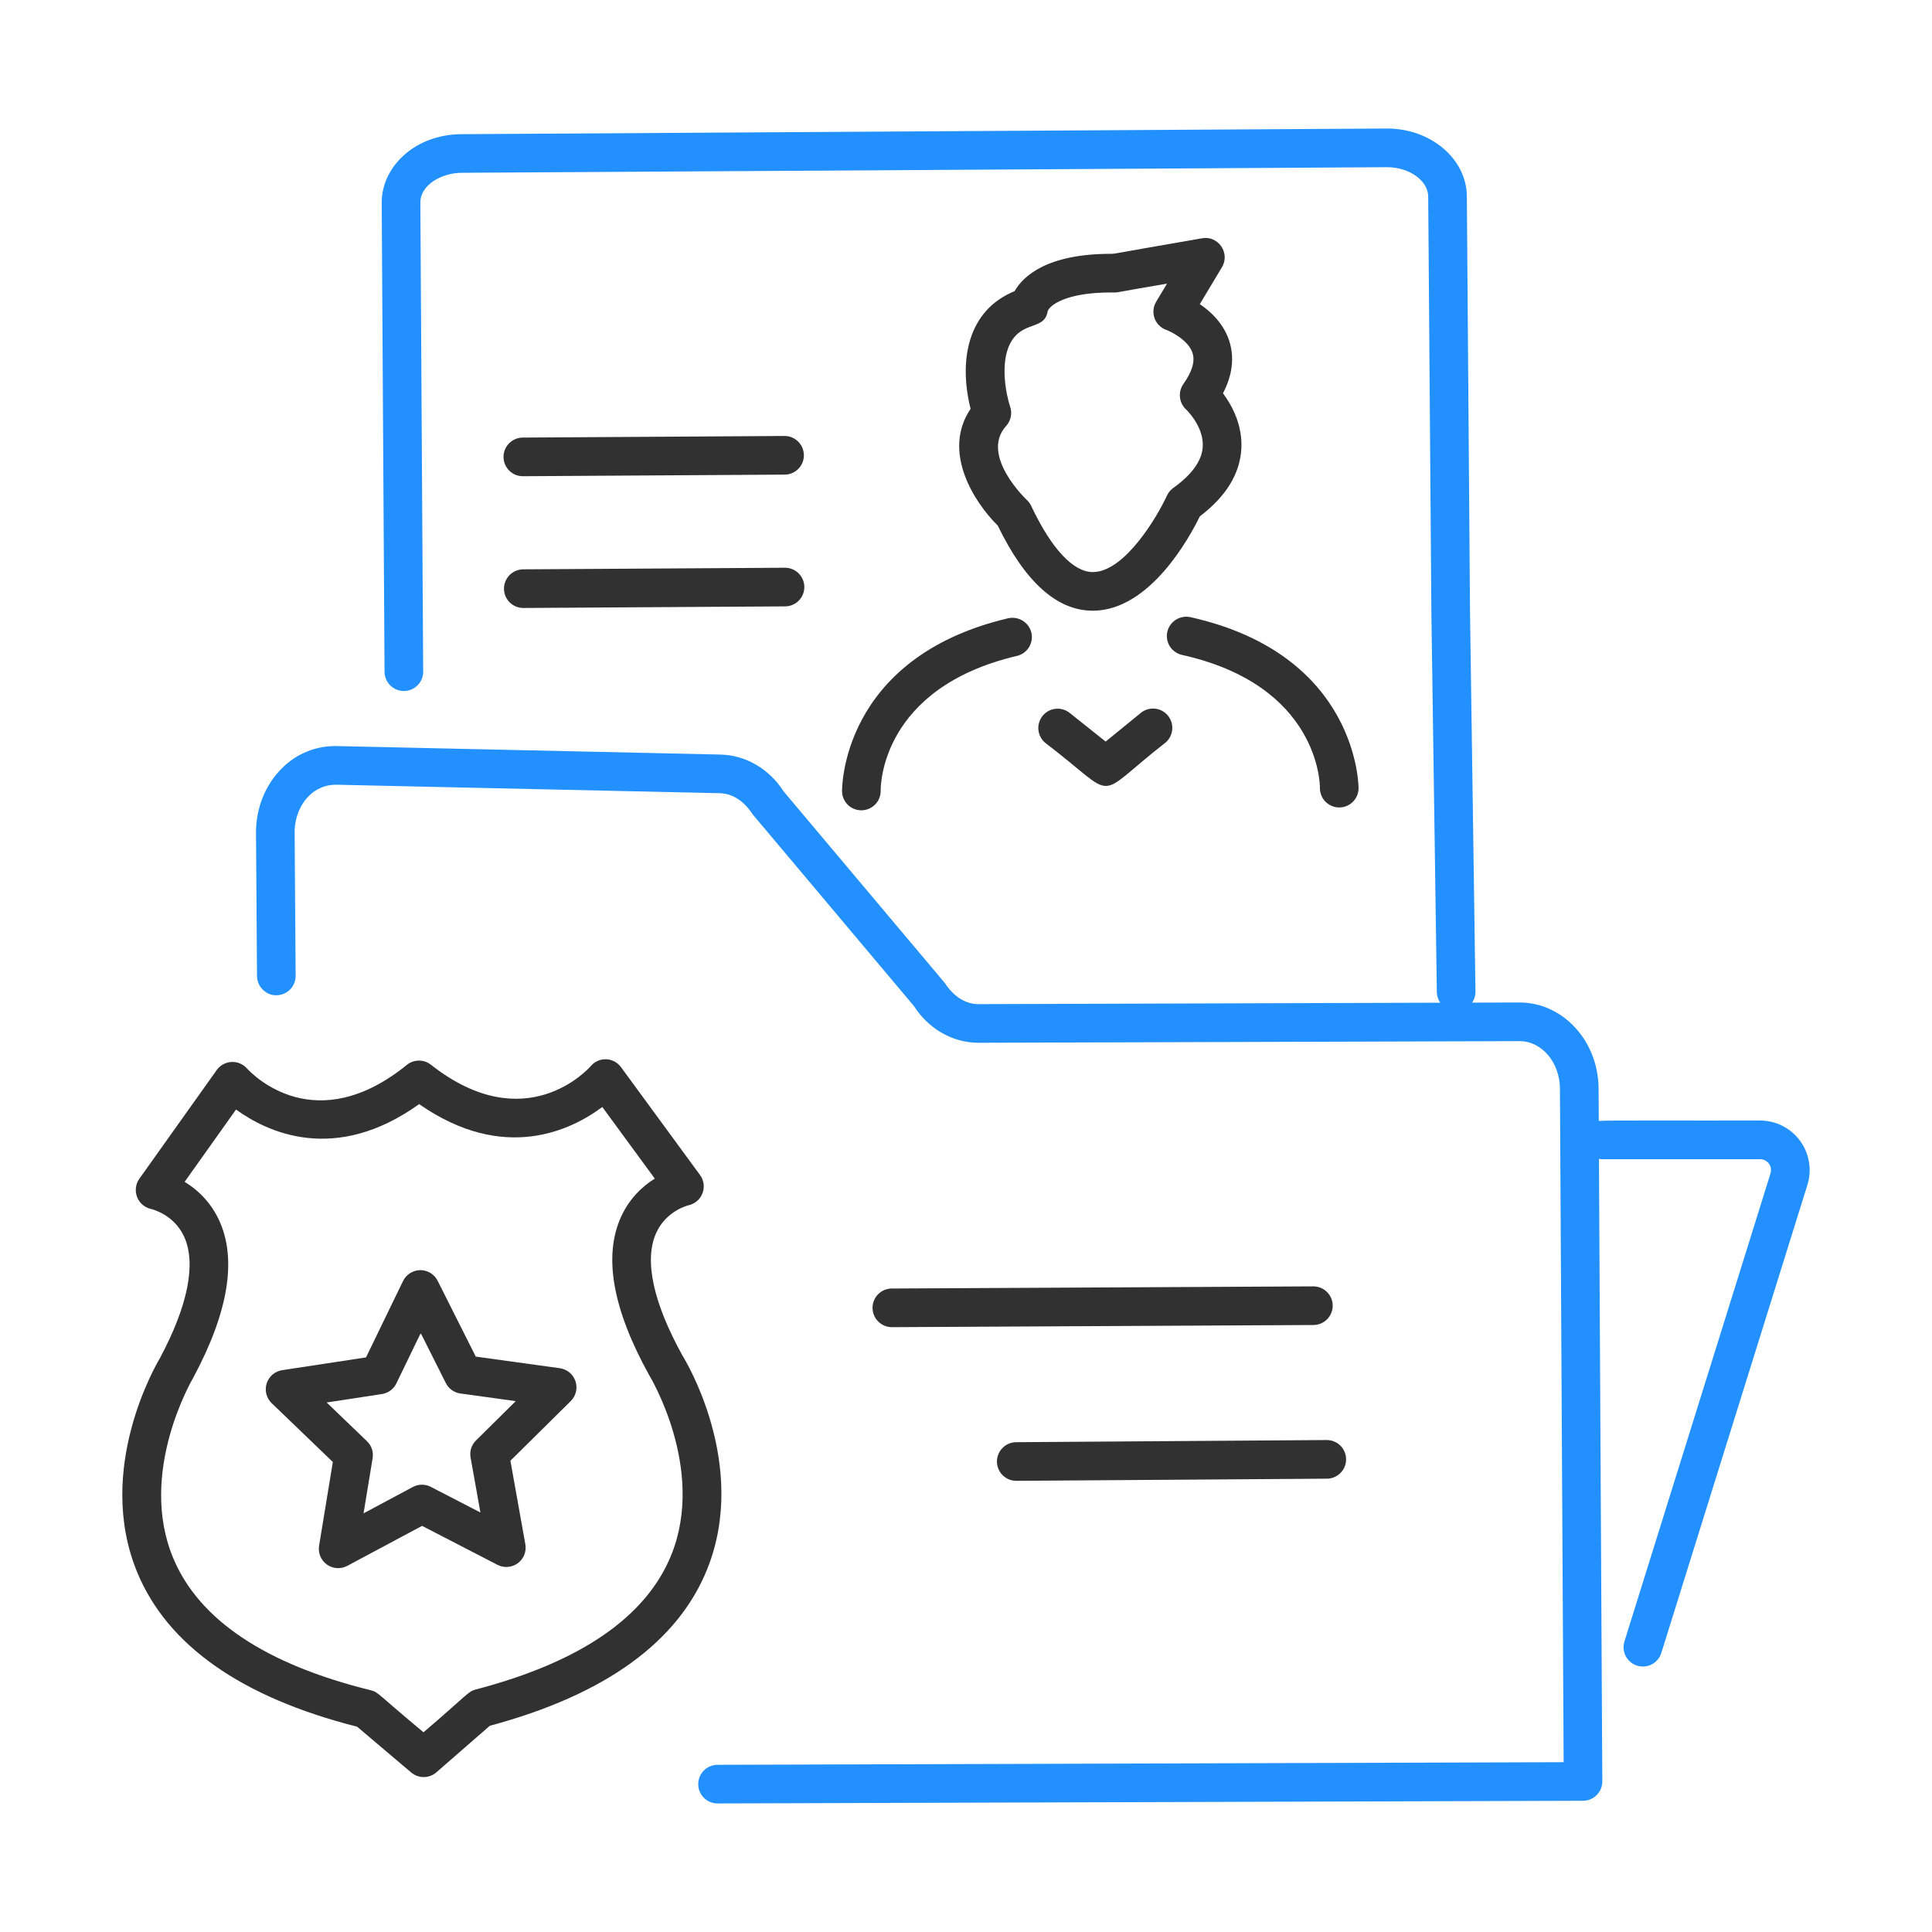 <svg width="80" height="80" viewBox="0 0 80 80" fill="none" xmlns="http://www.w3.org/2000/svg">
<g clip-path="url(#clip0_2007_687)">
<path d="M15.806 8.405L15.923 27.819C15.925 28.03 16.01 28.232 16.16 28.381C16.309 28.53 16.512 28.613 16.723 28.613H16.729C16.834 28.613 16.938 28.591 17.034 28.55C17.131 28.509 17.219 28.45 17.293 28.375C17.367 28.3 17.425 28.212 17.465 28.114C17.504 28.017 17.524 27.913 17.523 27.808L17.406 8.395C17.4 7.645 18.305 7.16 19.106 7.155L57.436 6.923C58.354 6.923 59.134 7.477 59.139 8.139L59.27 25.334L59.497 41.104C59.503 41.253 59.552 41.398 59.638 41.52L40.521 41.579H40.516C39.999 41.579 39.503 41.285 39.128 40.71L32.447 32.768C31.852 31.838 30.876 31.269 29.837 31.245L13.928 30.893C13.51 30.886 13.096 30.963 12.709 31.121C12.322 31.278 11.972 31.512 11.678 31.809C10.986 32.492 10.593 33.469 10.601 34.491L10.642 40.417C10.646 40.859 11.03 41.23 11.449 41.211C11.554 41.21 11.658 41.188 11.754 41.147C11.851 41.106 11.939 41.047 12.012 40.972C12.086 40.897 12.144 40.808 12.184 40.711C12.223 40.614 12.243 40.509 12.242 40.404L12.2 34.48C12.196 33.887 12.415 33.328 12.801 32.947C13.091 32.658 13.483 32.495 13.892 32.493L29.801 32.845C30.314 32.856 30.787 33.143 31.161 33.714L37.841 41.655C38.452 42.61 39.452 43.179 40.515 43.179H40.526L62.921 43.111H62.925C63.838 43.111 64.587 43.991 64.594 45.074L64.747 72.969L29.711 73.077C29.499 73.078 29.296 73.162 29.146 73.312C28.996 73.463 28.912 73.666 28.912 73.878C28.912 74.091 28.997 74.294 29.147 74.444C29.297 74.594 29.501 74.678 29.713 74.677H29.715L65.55 74.566C65.655 74.566 65.759 74.545 65.856 74.505C65.953 74.464 66.041 74.405 66.115 74.331C66.189 74.256 66.248 74.168 66.288 74.07C66.328 73.973 66.348 73.869 66.348 73.764L66.209 47.983C66.237 47.985 66.261 47.999 66.29 47.999H72.879C73.175 47.999 73.419 48.282 73.303 48.621L67.271 67.949C67.236 68.05 67.222 68.157 67.23 68.263C67.237 68.37 67.266 68.474 67.314 68.569C67.362 68.664 67.429 68.749 67.51 68.818C67.592 68.887 67.687 68.939 67.788 68.971C67.89 69.003 67.998 69.014 68.104 69.004C68.21 68.994 68.314 68.962 68.408 68.912C68.502 68.861 68.585 68.792 68.651 68.709C68.718 68.625 68.768 68.529 68.797 68.427L74.824 49.118C74.929 48.808 74.96 48.478 74.912 48.155C74.865 47.831 74.741 47.524 74.551 47.258C74.361 46.992 74.11 46.775 73.819 46.626C73.528 46.476 73.206 46.398 72.879 46.398C69.769 46.405 66.477 46.384 66.202 46.416L66.194 45.065C66.18 43.102 64.715 41.511 62.925 41.511H62.916L60.957 41.517C61.046 41.389 61.094 41.236 61.096 41.081L60.87 25.317L60.739 8.127C60.727 6.576 59.246 5.322 57.436 5.322H57.411L19.097 5.556C17.187 5.567 15.795 6.902 15.806 8.405Z" fill="#2291FF"/>
<path d="M41.316 21.765C42.447 24.103 43.77 25.288 45.25 25.288H45.271C47.615 25.27 49.258 22.253 49.683 21.38C50.761 20.563 51.339 19.627 51.401 18.593C51.459 17.601 51.009 16.78 50.641 16.285C51.406 14.83 50.971 13.464 49.681 12.594L50.597 11.066C50.953 10.476 50.438 9.742 49.774 9.867C46.026 10.512 46.19 10.51 46.007 10.51C43.341 10.51 42.365 11.44 42.011 12.057C40.069 12.847 39.688 14.917 40.19 16.928C39.002 18.692 40.311 20.77 41.316 21.765ZM41.828 16.84C41.679 16.399 41.388 15.068 41.829 14.224C42.335 13.255 43.257 13.697 43.382 12.883C43.46 12.664 44.084 12.11 46.006 12.11C46.403 12.11 45.897 12.153 48.324 11.744L47.874 12.494C47.813 12.595 47.775 12.709 47.764 12.827C47.752 12.945 47.767 13.064 47.807 13.176C47.847 13.287 47.911 13.389 47.995 13.472C48.079 13.556 48.181 13.62 48.292 13.66C48.478 13.726 49.212 14.084 49.381 14.62C49.49 14.963 49.362 15.393 49.002 15.9C48.89 16.059 48.839 16.253 48.859 16.446C48.879 16.64 48.968 16.82 49.11 16.952C49.119 16.959 49.858 17.661 49.803 18.507C49.764 19.084 49.353 19.654 48.582 20.205C48.468 20.286 48.377 20.397 48.319 20.525C47.947 21.343 46.586 23.68 45.258 23.688H45.251C44.438 23.688 43.533 22.716 42.699 20.948C42.656 20.856 42.595 20.772 42.52 20.703C42.5 20.685 40.56 18.852 41.664 17.636C41.76 17.53 41.825 17.4 41.854 17.261C41.883 17.121 41.874 16.976 41.828 16.84ZM34.867 32.779C34.873 32.986 34.96 33.183 35.109 33.328C35.258 33.473 35.458 33.553 35.666 33.553H35.684C35.896 33.548 36.097 33.459 36.243 33.307C36.39 33.154 36.471 32.95 36.467 32.738C36.464 32.565 36.466 28.488 42.112 27.159C42.318 27.11 42.497 26.982 42.608 26.801C42.72 26.621 42.755 26.404 42.707 26.197C42.657 25.992 42.528 25.814 42.348 25.703C42.168 25.591 41.952 25.555 41.745 25.601C34.791 27.24 34.865 32.723 34.867 32.779ZM48.943 27.118C54.605 28.379 54.656 32.454 54.655 32.622C54.653 32.727 54.672 32.831 54.711 32.929C54.75 33.027 54.807 33.116 54.88 33.192C54.954 33.267 55.041 33.327 55.138 33.369C55.234 33.411 55.338 33.433 55.443 33.435H55.455C55.665 33.435 55.866 33.352 56.016 33.205C56.166 33.057 56.252 32.857 56.255 32.647C56.256 32.592 56.263 27.109 49.291 25.555C49.084 25.511 48.867 25.549 48.688 25.663C48.51 25.777 48.383 25.956 48.336 26.163C48.29 26.37 48.328 26.587 48.442 26.766C48.556 26.945 48.736 27.071 48.943 27.118ZM47.26 29.502L45.783 30.707L44.292 29.519C44.126 29.387 43.914 29.326 43.704 29.35C43.493 29.374 43.3 29.481 43.168 29.647C43.036 29.813 42.975 30.025 42.999 30.235C43.023 30.446 43.13 30.639 43.296 30.771C46.408 33.139 45.189 33.141 48.272 30.741C48.427 30.604 48.523 30.412 48.54 30.206C48.557 29.999 48.493 29.794 48.362 29.634C48.231 29.473 48.043 29.37 47.837 29.345C47.631 29.321 47.425 29.377 47.26 29.502ZM32.484 18.053H32.479L21.647 18.119C21.435 18.12 21.232 18.205 21.082 18.356C20.932 18.506 20.849 18.71 20.849 18.922C20.85 19.134 20.935 19.337 21.086 19.487C21.236 19.637 21.44 19.72 21.652 19.719H21.657L32.489 19.653C32.702 19.652 32.905 19.568 33.054 19.417C33.204 19.267 33.288 19.063 33.287 18.851C33.286 18.638 33.201 18.435 33.051 18.286C32.9 18.136 32.696 18.052 32.484 18.053ZM32.498 23.509L21.666 23.575C21.454 23.576 21.251 23.661 21.101 23.812C20.952 23.962 20.868 24.166 20.869 24.378C20.869 24.59 20.954 24.793 21.105 24.943C21.256 25.093 21.459 25.176 21.671 25.175H21.676L32.509 25.109C32.721 25.108 32.924 25.024 33.074 24.873C33.223 24.723 33.307 24.519 33.306 24.307C33.305 24.094 33.22 23.891 33.07 23.742C32.919 23.592 32.716 23.509 32.503 23.509H32.498ZM54.382 53.266H54.377L36.928 53.355C36.716 53.355 36.513 53.44 36.363 53.59C36.213 53.741 36.13 53.944 36.13 54.157C36.131 54.369 36.215 54.572 36.366 54.722C36.516 54.871 36.72 54.955 36.932 54.955H36.937L54.386 54.866C54.491 54.866 54.595 54.845 54.692 54.804C54.789 54.764 54.877 54.705 54.951 54.63C55.025 54.556 55.084 54.467 55.124 54.37C55.164 54.273 55.184 54.169 55.184 54.064C55.184 53.959 55.163 53.855 55.122 53.758C55.082 53.661 55.023 53.573 54.948 53.499C54.874 53.425 54.785 53.366 54.688 53.326C54.591 53.286 54.487 53.266 54.382 53.266ZM5.686 65.115C6.94 68.138 10.001 70.285 14.788 71.499L17.026 73.395C17.333 73.653 17.773 73.646 18.07 73.388L20.283 71.46C25.053 70.18 28.083 67.99 29.294 64.95C31.014 60.626 28.355 56.282 28.261 56.134C27.049 53.944 26.668 52.193 27.163 51.071C27.572 50.141 28.479 49.915 28.511 49.908C28.641 49.88 28.762 49.819 28.863 49.732C28.964 49.645 29.042 49.534 29.089 49.409C29.136 49.285 29.152 49.15 29.134 49.018C29.115 48.886 29.064 48.76 28.985 48.653L25.716 44.191C25.646 44.094 25.554 44.014 25.448 43.957C25.342 43.9 25.225 43.867 25.105 43.862C24.985 43.857 24.865 43.879 24.755 43.927C24.645 43.975 24.547 44.047 24.468 44.138C24.361 44.264 21.751 47.165 17.843 44.088C17.701 43.976 17.524 43.916 17.343 43.917C17.161 43.918 16.986 43.981 16.845 44.096C13.079 47.147 10.5 44.542 10.222 44.238C10.142 44.149 10.042 44.079 9.931 44.033C9.82 43.987 9.701 43.967 9.581 43.974C9.461 43.981 9.345 44.014 9.239 44.072C9.134 44.13 9.044 44.211 8.974 44.308L5.766 48.815C5.691 48.923 5.643 49.049 5.628 49.18C5.612 49.311 5.629 49.444 5.677 49.567C5.725 49.691 5.803 49.8 5.903 49.886C6.004 49.972 6.124 50.032 6.253 50.061C6.291 50.069 7.202 50.285 7.624 51.207C8.134 52.322 7.778 54.079 6.616 56.249C6.506 56.434 3.905 60.816 5.686 65.115ZM8.006 57.041C9.466 54.317 9.821 52.119 9.062 50.507C8.756 49.854 8.262 49.308 7.644 48.939L9.774 45.944C11.052 46.871 13.861 48.224 17.356 45.719C20.883 48.178 23.677 46.782 24.94 45.838L27.113 48.803C26.622 49.11 26.07 49.606 25.715 50.39C24.979 52.013 25.365 54.207 26.882 56.944C26.905 56.982 29.229 60.805 27.804 64.369C26.773 66.943 24.045 68.824 19.695 69.959C19.371 70.045 19.342 70.19 17.537 71.73C15.623 70.143 15.678 70.071 15.356 69.99C10.99 68.915 8.236 67.072 7.17 64.513C5.694 60.968 7.964 57.114 8.006 57.041Z" fill="#313131"/>
<path d="M13.782 60.538L13.213 64.004C13.188 64.151 13.206 64.303 13.263 64.441C13.32 64.579 13.415 64.698 13.536 64.785C13.658 64.871 13.801 64.923 13.95 64.932C14.099 64.942 14.248 64.91 14.38 64.839L17.477 63.183L20.598 64.796C20.731 64.864 20.88 64.894 21.029 64.883C21.178 64.871 21.32 64.818 21.441 64.729C21.561 64.641 21.654 64.52 21.709 64.382C21.764 64.243 21.78 64.091 21.753 63.944L21.135 60.486L23.633 58.016C23.739 57.911 23.814 57.779 23.848 57.633C23.883 57.488 23.877 57.336 23.829 57.195C23.782 57.053 23.697 56.928 23.582 56.832C23.467 56.737 23.328 56.675 23.181 56.655L19.7 56.174L18.122 53.035C18.056 52.902 17.954 52.791 17.828 52.713C17.701 52.635 17.556 52.594 17.408 52.594H17.404C17.254 52.595 17.108 52.638 16.982 52.718C16.855 52.797 16.754 52.911 16.689 53.045L15.156 56.207L11.683 56.736C11.536 56.758 11.397 56.822 11.284 56.919C11.171 57.016 11.087 57.143 11.042 57.285C10.997 57.427 10.992 57.579 11.029 57.724C11.066 57.868 11.142 58 11.25 58.103L13.782 60.538ZM15.813 57.725C15.941 57.705 16.063 57.655 16.167 57.578C16.272 57.501 16.356 57.4 16.413 57.283L17.421 55.201L18.46 57.268C18.577 57.503 18.803 57.665 19.064 57.701L21.356 58.018L19.711 59.645C19.618 59.736 19.55 59.848 19.51 59.971C19.471 60.095 19.463 60.226 19.486 60.354L19.893 62.629L17.839 61.568C17.724 61.508 17.596 61.477 17.466 61.478C17.336 61.479 17.209 61.512 17.094 61.573L15.054 62.664L15.429 60.382C15.45 60.254 15.44 60.123 15.399 60C15.358 59.877 15.288 59.766 15.194 59.676L13.527 58.074L15.813 57.725ZM54.931 59.629L42.079 59.718C41.867 59.719 41.663 59.804 41.514 59.955C41.364 60.105 41.281 60.309 41.281 60.521C41.282 60.733 41.367 60.936 41.518 61.086C41.668 61.235 41.872 61.319 42.084 61.318H42.089L54.942 61.229C55.154 61.228 55.357 61.143 55.507 60.992C55.656 60.842 55.74 60.638 55.739 60.426C55.738 60.214 55.653 60.011 55.503 59.861C55.352 59.712 55.148 59.628 54.936 59.629H54.931Z" fill="#313131"/>
</g>
<defs>
<clipPath id="clip0_2007_687">
<rect width="80" height="80" fill="white"/>
</clipPath>
</defs>
</svg>
